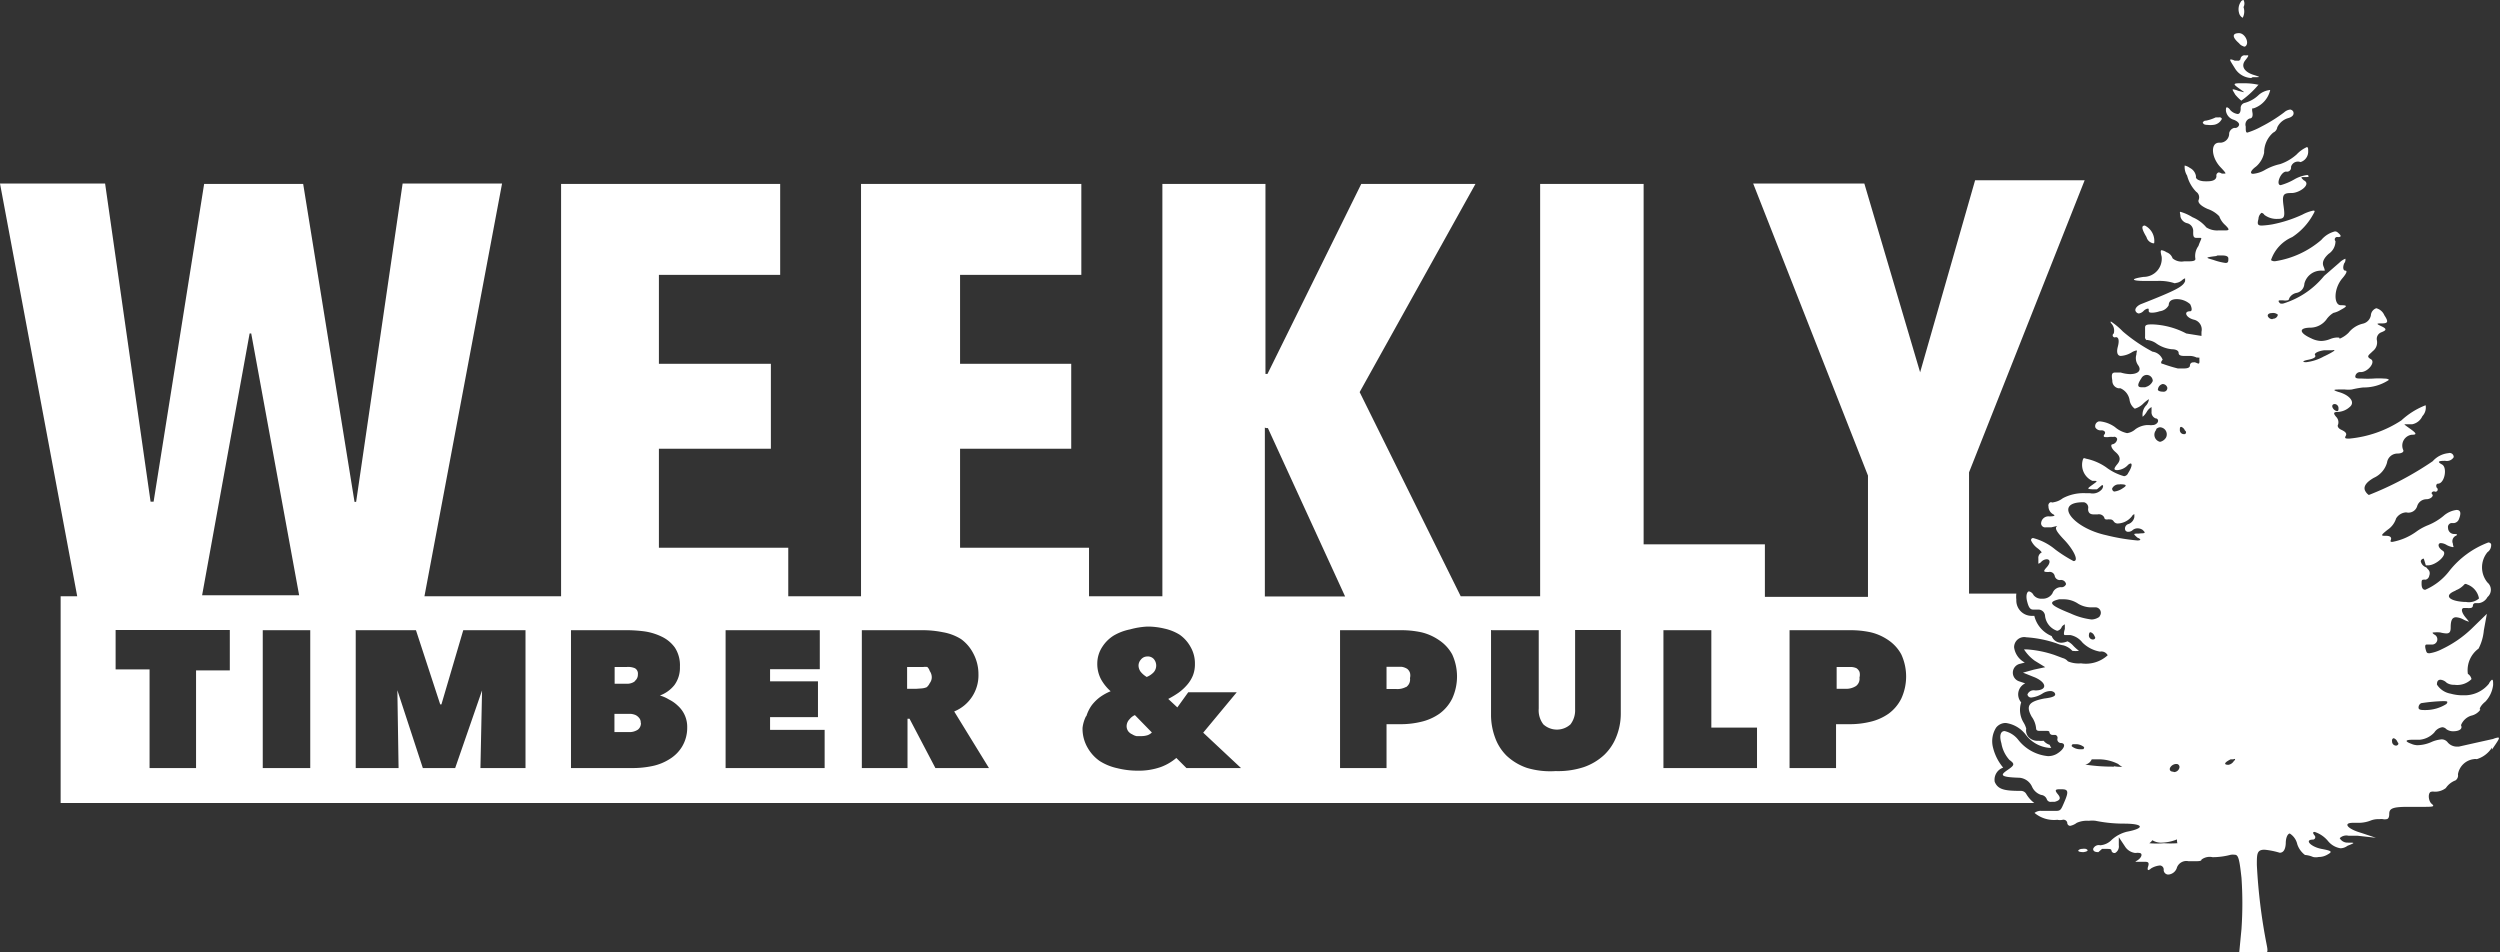 <svg id="Layer_1" data-name="Layer 1" xmlns="http://www.w3.org/2000/svg" viewBox="0 0 123.69 47.1"><rect x="0" y="0" width="123.69" height="47.1" fill="#333333" stroke="none"/><defs><style>.cls-1 { fill: #fff } @media screen and (min-width: 300px){ .cls-1{ fill: #197f21 } }</style></defs><title>logo</title><path class="cls-1" d="M116.16 41.84c.38-.15.35-.15 0-.15a.44.44 0 0 1-.4-.22.47.47 0 0 1 .44-.12h.45l.9.1-.72-.24c-.7-.2-.92-.5-.42-.5h.3a1.66 1.66 0 0 0 .6-.12 1 1 0 0 1 .4-.06.66.66 0 0 1 .2 0 .35.35 0 0 0 .15 0q.15 0 .15-.26c0-.26.15-.35.9-.35h.66c.6 0 .72 0 .54-.15s-.2-.6 0-.6a.26.26 0 0 1 .12 0h.08a.87.87 0 0 0 .5-.18 1 1 0 0 1 .48-.38.3.3 0 0 0 .12-.3.9.9 0 0 1 .78-.75.4.4 0 0 1 .15 0 1.35 1.35 0 0 0 .75-.57v.1c.3-.44.42-.6.3-.6a1 1 0 0 0-.24.07l-.9.2-.8.18h-.1a.6.6 0 0 1-.44-.2.38.38 0 0 0-.3-.16 1.57 1.57 0 0 0-.53.14 1.8 1.8 0 0 1-.68.15.8.8 0 0 1-.3-.07c-.33-.12-.3-.2.05-.2h.36a1.13 1.13 0 0 0 .73-.36.57.57 0 0 1 .4-.26.3.3 0 0 1 .2.1.57.57 0 0 0 .34.1c.26 0 .48-.1.38-.3a.8.8 0 0 1 .5-.47.76.76 0 0 0 .46-.3c-.08 0 0-.2.25-.4a1.45 1.45 0 0 0 .38-.82c0-.17 0-.26-.06-.26a.53.53 0 0 0-.15.2 1.55 1.55 0 0 1-1.26.57 2.2 2.2 0 0 1-.63-.08 1 1 0 0 1-.68-.45c0-.17.06-.24.18-.24a.5.5 0 0 1 .3.15.63.63 0 0 0 .38.1 1 1 0 0 0 .85-.28.4.4 0 0 0-.18-.26 1.32 1.32 0 0 1 .53-1.25 2.42 2.42 0 0 0 .26-.9l.15-.82-.77.75a5.54 5.54 0 0 1-1.46 1 2 2 0 0 1-.6.2c-.12 0-.15 0-.2-.2s0-.23.05-.23h.27a.26.26 0 0 0 .1-.5c-.1-.08-.1-.1 0-.1a1.55 1.55 0 0 1 .3 0 1.58 1.58 0 0 0 .3.05c.18 0 .22-.1.22-.3 0-.36.08-.5.27-.5a.87.87 0 0 1 .34.1 1.3 1.3 0 0 0 .3.12l-.12-.15c-.27-.3-.3-.53-.12-.53h.15a.4.4 0 0 0 .15 0 .12.12 0 0 0 .13-.12.12.12 0 0 1 .12-.12h.18a.57.57 0 0 0 .42-.3.47.47 0 0 0 0-.72 1.18 1.18 0 0 1 0-1.5.42.42 0 0 0 .18-.4.15.15 0 0 0-.14-.08 4.45 4.45 0 0 0-1.92 1.4 3 3 0 0 1-1.2.94q-.18 0-.18-.3c0-.14 0-.2.1-.2a.12.12 0 0 1 .07 0h.03a.24.24 0 0 0 .18-.2.3.3 0 0 0 0-.23.5.5 0 0 0-.1-.12.27.27 0 0 0-.05-.06.4.4 0 0 1-.27-.3.15.15 0 0 1 .15-.13l.1.33h.12c.38 0 1-.54.72-.72s-.24-.38-.1-.38a.6.6 0 0 1 .3.1 1 1 0 0 0 .3.1c.07 0 0-.05 0-.17a.3.3 0 0 1 .12-.38c.14-.06.1-.1-.06-.1a.3.3 0 0 1-.3-.3.2.2 0 0 1 .15-.24h.14a.3.3 0 0 0 .25-.2c.12-.3.08-.45-.12-.45a1.2 1.2 0 0 0-.65.3 2.9 2.9 0 0 1-.75.45 2.65 2.65 0 0 0-.6.33 2.92 2.92 0 0 1-1.17.5c-.08 0-.12 0-.08-.1s0-.2-.24-.2-.3 0 .08-.3a1.06 1.06 0 0 0 .42-.56.62.62 0 0 1 .5-.3.45.45 0 0 0 .54-.3.48.48 0 0 1 .45-.35c.23 0 .38-.17.3-.24s0-.15.1-.15a.1.1 0 0 0 .12-.18c-.06-.12 0-.2.06-.2.33 0 .48-.8.2-.95s-.14-.18.16-.18a.4.4 0 0 0 .42-.18.2.2 0 0 0-.26-.2 1.2 1.2 0 0 0-.78.4 16 16 0 0 1-3.16 1.67.53.53 0 0 1-.2-.25c-.06-.2.1-.4.45-.6a1.18 1.18 0 0 0 .65-.75.52.52 0 0 1 .5-.45c.23 0 .35-.08.3-.18a.54.54 0 0 1 .42-.75c.26 0 .26-.06-.08-.3s-.3-.22-.22-.22h.33a.7.7 0 0 0 .5-.4.62.62 0 0 0 .16-.54 3.78 3.78 0 0 0-1.2.75 5.64 5.64 0 0 1-2.57.9c-.18 0-.26 0-.18-.14s-.08-.23-.23-.3-.2-.18-.15-.26a.38.38 0 0 0-.1-.38c-.15-.18-.13-.24.1-.24a.93.93 0 0 0 .57-.24c.3-.24 0-.6-.56-.75-.3-.1-.24-.12.1-.12h.22a1.56 1.56 0 0 0 .35 0 4.63 4.63 0 0 1 .56-.1 2.25 2.25 0 0 0 1.27-.37s0-.07-.24-.07a3.67 3.67 0 0 0-.53 0 4.75 4.75 0 0 1-.54 0c-.23 0-.35 0-.35-.1a.24.24 0 0 1 .27-.22c.36 0 .75-.5.5-.64s-.1-.2.1-.4a.54.54 0 0 0 .2-.53.35.35 0 0 1 .22-.4c.26-.1.28-.17 0-.3s-.24-.14.05-.14.3-.1.1-.4a.6.6 0 0 0-.4-.35.4.4 0 0 0-.27.36.52.52 0 0 1-.38.4 1.27 1.27 0 0 0-.72.45 1.34 1.34 0 0 1-.45.3c0-.06 0-.06-.15-.06a1 1 0 0 0-.3.07 1.3 1.3 0 0 1-.45.1 1.16 1.16 0 0 1-.5-.13c-.6-.27-.65-.53 0-.53a1 1 0 0 0 .75-.4 1.13 1.13 0 0 1 .35-.33 1.12 1.12 0 0 0 .36-.15c.34-.18.34-.23 0-.23s-.37-.8.08-1.33c.2-.23.26-.38.15-.38s-.14-.16-.06-.36a.28.28 0 0 0 .06-.23.86.86 0 0 0-.3.2l-.75.65a4.2 4.2 0 0 1-2 1.36.3.3 0 0 1-.18 0c-.1-.1-.1-.15 0-.15h.15a.56.56 0 0 0 .2 0 .1.1 0 0 0 .1-.1.52.52 0 0 1 .37-.27.48.48 0 0 0 .38-.45.85.85 0 0 1 .86-.65h.15s0-.06-.05-.18-.12-.32.24-.65a.75.75 0 0 0 .34-.63.12.12 0 0 1 .12-.2c.18 0 .18-.07 0-.22a.2.2 0 0 0-.15-.06 1.3 1.3 0 0 0-.67.42 4.56 4.56 0 0 1-2.26 1.05.3.3 0 0 1-.23-.05 1.9 1.9 0 0 1 1.05-1.14 3.15 3.15 0 0 0 1.04-1.13c.08-.14.1-.18 0-.18a2 2 0 0 0-.54.2 6.5 6.5 0 0 1-1.48.48 4.3 4.3 0 0 1-.53.06c-.22 0-.22-.1-.16-.33a.4.4 0 0 1 .15-.3.2.2 0 0 1 .14.1 1 1 0 0 0 .65.2c.35 0 .38-.08.3-.65s0-.63.4-.63 1-.44.6-.63c-.17-.16-.15-.16.06-.16s.2 0 .15-.1h-.05a1.73 1.73 0 0 0-.6.2 2.86 2.86 0 0 1-.7.3c-.26 0 0-.67.27-.67a.2.2 0 0 0 .24-.23.35.35 0 0 1 .47-.24.54.54 0 0 0 .38-.5c0-.17 0-.24-.07-.24a1.57 1.57 0 0 0-.5.36 2.36 2.36 0 0 1-.82.48 2.62 2.62 0 0 0-.77.3 1.42 1.42 0 0 1-.57.18c-.15 0-.15-.14.15-.36a1.23 1.23 0 0 0 .4-.68 1.3 1.3 0 0 1 .45-1 .34.34 0 0 0 .2-.26.86.86 0 0 1 .52-.45c.23-.06.33-.18.27-.33a.2.2 0 0 0-.15-.1.53.53 0 0 0-.3.14 7.53 7.53 0 0 1-1.12.7 3.68 3.68 0 0 1-.7.3c-.08 0-.08-.1-.08-.3a.32.32 0 0 1 .2-.4c.13 0 .16-.14.13-.3s0-.2 0-.2h.06a1.25 1.25 0 0 0 .82-.9.08.08 0 0 0-.06 0 1 1 0 0 0-.5.23 1.57 1.57 0 0 1-.7.4.26.26 0 0 0-.2.28c0 .18-.06.27-.15.27a.6.6 0 0 1-.37-.2.3.3 0 0 0-.15-.13c-.06 0-.06.05-.06.17a.54.54 0 0 0 .4.45c.2.08.3.2.23.3a.2.2 0 0 1-.15.1h-.08a.34.34 0 0 0-.24.26.45.45 0 0 1-.42.47h-.08c-.42 0-.4.7.06 1.2.23.24.3.33.23.33h-.15a.45.45 0 0 0-.15-.06.15.15 0 0 0-.12.18c0 .17-.15.26-.45.26h-.1c-.3 0-.5-.12-.46-.24a.55.55 0 0 0-.3-.42.72.72 0 0 0-.26-.12.8.8 0 0 0 .12.5 1.8 1.8 0 0 0 .45.8.33.33 0 0 1 .12.4c-.06.15.15.32.45.45a1.43 1.43 0 0 1 .57.36 1.05 1.05 0 0 0 .3.44c.2.2.22.26 0 .26h-.34a1 1 0 0 1-.6-.15 1.75 1.75 0 0 0-.68-.5 2.37 2.37 0 0 0-.6-.27c-.06 0 0 .1 0 .24a.45.45 0 0 0 .36.33.4.4 0 0 1 .27.42c0 .18 0 .3.16.3h.2c.1 0 0 .1-.1.4a.83.83 0 0 0-.15.64c0 .1-.13.12-.38.12h-.18a.68.68 0 0 1-.57-.15.48.48 0 0 0-.3-.3.63.63 0 0 0-.24-.1c-.06 0-.06.08 0 .32a.9.9 0 0 1-.9 1c-.68.1-.6.2.08.2h.6a2.44 2.44 0 0 1 .82.1.1.1 0 0 0 .1 0 .54.54 0 0 0 .3-.13.48.48 0 0 1 .16-.1v.14c-.1.27-.44.45-2.14 1.12-.23.08-.38.26-.3.38a.2.2 0 0 0 .15.1.42.42 0 0 0 .23-.12.42.42 0 0 1 .2-.12c.06 0 .06 0 .06.1s.07.1.2.1a1.23 1.23 0 0 0 .34-.07.58.58 0 0 0 .45-.3c0-.22.17-.3.4-.3a1 1 0 0 1 .66.25c.1.2.1.35 0 .35-.35 0-.2.33.2.42a.5.5 0 0 1 .36.6v.2l-.75-.12a3.92 3.92 0 0 0-1.66-.45c-.23 0-.38 0-.38.15v.45a.17.17 0 0 0 .08.18.1.1 0 0 1 .08 0 .93.93 0 0 1 .42.18 1.63 1.63 0 0 0 .75.27c.18 0 .33.06.33.18s.12.15.27.15h.24a.8.8 0 0 1 .38.08h.08a.06.06 0 0 0 .06 0 .82.82 0 0 0 0 .15c0 .1 0 .15-.06.15l-.15-.06a.26.26 0 0 0-.1 0 .15.15 0 0 0-.16.15c0 .1-.1.15-.3.15h-.3A7.3 7.3 0 0 1 107 18c-.1 0-.1-.1 0-.2a.62.62 0 0 0-.5-.4 8 8 0 0 1-1.47-1 3.5 3.5 0 0 0-.6-.5v.07a.53.53 0 0 1 .15.53.1.1 0 0 0 .1.18c.15 0 .18.18.1.48s0 .45.15.45a1.2 1.2 0 0 0 .53-.17.68.68 0 0 1 .24-.1c.06 0 0 .07 0 .2a.6.6 0 0 0 .08.52c.2.27 0 .45-.4.45a1.8 1.8 0 0 1-.46-.08h-.26c-.18 0-.2.1-.15.4a.37.37 0 0 0 .3.38h.1a.77.77 0 0 1 .45.56.65.65 0 0 0 .26.45 1 1 0 0 0 .4-.23 1.55 1.55 0 0 1 .3-.24.55.55 0 0 1-.13.3.68.68 0 0 0-.18.57.92.92 0 0 0 .2-.24.62.62 0 0 1 .24-.24v.23a.32.32 0 0 0 .2.33c.1 0 .16.1.1.2a.3.3 0 0 1-.26.13.4.4 0 0 1-.15 0h-.12a1.13 1.13 0 0 0-.56.2.78.78 0 0 1-.42.2 1.34 1.34 0 0 1-.6-.3 1.55 1.55 0 0 0-.72-.28h-.08a.24.24 0 0 0-.17.3.3.3 0 0 0 .3.14c.15 0 .23.1.15.2s0 .13 0 .13a.75.75 0 0 0 .23 0 .7.7 0 0 1 .2 0 .15.15 0 0 1 .2.1.3.3 0 0 1-.22.26c-.13 0-.08.2.13.38s.3.36.1.6-.18.3 0 .3a.78.78 0 0 0 .5-.23.3.3 0 0 1 .15-.1c.1 0 .06.2-.12.48a.24.24 0 0 1-.2.15 2.67 2.67 0 0 1-.9-.45 2.73 2.73 0 0 0-1-.42.1.1 0 0 0-.12 0 .87.87 0 0 0 .45 1.1c.28 0 .28 0 0 .2s-.25.2 0 .22h.23L104 24c.08 0 .06.1 0 .2a.6.6 0 0 1-.6.2h-.24a2.2 2.2 0 0 0-1.1.25 1 1 0 0 1-.46.2.12.12 0 0 1-.1 0 .08.08 0 0 0-.05 0 .17.17 0 0 0-.1.2.45.45 0 0 0 .24.4c.1.05.08.1-.2.1a.36.36 0 0 0-.4.3.2.2 0 0 0 .23.24h.27l.3-.07q.1 0 0 0c-.15.1-.06.27.35.7s.75 1.04.45 1.04a6.8 6.8 0 0 1-.9-.57 2.83 2.83 0 0 0-1.1-.57.1.1 0 0 0-.1.12 1 1 0 0 0 .34.4c.15.12.2.2.18.2H101a.3.3 0 0 0-.15.3v.25a.3.3 0 0 0 .15-.1.4.4 0 0 1 .26-.12c.18 0 .2.18 0 .4s-.14.23.1.23a.25.25 0 0 1 .3.2.26.26 0 0 0 .26.2.25.25 0 0 1 .3.2.24.24 0 0 1-.27.15.45.45 0 0 0-.4.3.55.55 0 0 1-.52.27.48.48 0 0 1-.42-.18.33.33 0 0 0-.22-.18c-.1 0-.17.2-.1.48s.14.42.3.42h.26a.33.33 0 0 1 .33.3.88.88 0 0 0 .6.75.3.3 0 0 0 .23-.2.38.38 0 0 1 .15-.12v.23s-.1.3 0 .3h.27a1 1 0 0 1 .6.37 1.63 1.63 0 0 0 .87.45.35.35 0 0 1 .38.18 1.6 1.6 0 0 1-1.32.4 1.37 1.37 0 0 1-.65-.1.48.48 0 0 0-.25-.16l-.4-.15a5.36 5.36 0 0 0-1.37-.28h-.15a2.07 2.07 0 0 0 .53.56l.52.32-.56.12-.54.15.6.24c.6.27.6.64 0 .64a.33.33 0 0 0-.38.2.18.18 0 0 0 .2.15 1.3 1.3 0 0 0 .58-.22.75.75 0 0 1 .35-.1.3.3 0 0 1 .2.07c.12.15 0 .24-.5.3-.77.15-.92.36-.62.9a1.17 1.17 0 0 1 .22.6s0 .1.15.1H101.2c.12 0 .2 0 .2.08a.15.15 0 0 0 .16.12h.13a.15.15 0 0 1 .1.2.18.18 0 0 0 .15.2c.32 0 .2.32-.2.55a.86.86 0 0 1-.42.1 2.12 2.12 0 0 1-1.46-.8 1.2 1.2 0 0 0-.68-.44c-.2 0-.27.23-.16.6a1.63 1.63 0 0 0 .4.83c.28.2.25.26-.1.5s-.4.35.6.38a.75.75 0 0 1 .62.45.74.74 0 0 0 .45.4.33.33 0 0 1 .28.22.2.2 0 0 0 .23.12h.16c.3-.08.3-.2.15-.38s-.13-.24.07-.24h.13c.3 0 .35.1.15.57s-.2.5-.48.5H101.02a.5.5 0 0 0-.36.1 1.5 1.5 0 0 0 1.13.34.56.56 0 0 0 .26 0 .15.15 0 0 1 .08 0 .18.18 0 0 1 .15.15.15.15 0 0 0 .14.15.78.78 0 0 0 .33-.15 1.26 1.26 0 0 1 .6-.1 1.28 1.28 0 0 1 .33 0 7 7 0 0 0 1.4.14c1 0 1.05.23.15.4a1.75 1.75 0 0 0-.75.4.87.87 0 0 1-.57.27.3.3 0 0 0-.35.18c0 .12.1.16.26.16L104 42h.23c.15 0 .24 0 .24.1a.15.15 0 0 0 .18.1.37.37 0 0 0 .18-.38v-.4l.3.45a.7.7 0 0 0 .5.33h.06a.36.36 0 0 1 .14 0c.2 0 .15.23-.1.38-.1.06-.1.06 0 .06H106.16c.15 0 .17.08.12.23s0 .18 0 .18a.27.27 0 0 0 .14-.08 1 1 0 0 1 .45-.15.2.2 0 0 1 .18.23.23.23 0 0 0 .23.22.48.48 0 0 0 .43-.36.5.5 0 0 1 .57-.3h.24c.26 0 .4 0 .4-.08a.67.67 0 0 1 .55-.12 3.5 3.5 0 0 0 .9-.12.72.72 0 0 1 .2 0c.18 0 .23.24.33 1.14a18.74 18.74 0 0 1 0 2.53l-.12 1.25h.76c.68 0 .7 0 .6-.5a27.6 27.6 0 0 1-.48-3.92c0-.54 0-.75.38-.75a3.9 3.9 0 0 1 .75.15q.27 0 .3-.45c0-.35.12-.5.2-.5a.84.84 0 0 1 .37.53 1.1 1.1 0 0 0 .38.53 1.26 1.26 0 0 1 .4.1.63.63 0 0 0 .28 0 .83.83 0 0 0 .4-.1c.3-.16.27-.2-.26-.3s-.87-.46-.42-.46a.12.12 0 0 0 .08-.2c-.1-.12-.1-.18 0-.18a1.43 1.43 0 0 1 .66.45 1 1 0 0 0 .62.36.6.6 0 0 0 .34-.12zm5.33-12.63a1.05 1.05 0 0 0 .44-.3.1.1 0 0 1 .12 0 .9.9 0 0 1 .6.7.76.76 0 0 1-.65.17h-.1c-.76-.05-1-.33-.4-.56zm-1.7 5.58a8.68 8.68 0 0 1 1.05-.1c.23 0 .3 0 .2.14a1.93 1.93 0 0 1-1.05.3c-.18 0-.33 0-.33-.12a.24.24 0 0 1 .13-.22zm-1.37 1.73a.3.3 0 0 1 .2.2c.1.08 0 .17-.07.17a.2.2 0 0 1-.2-.2c-.02-.1.03-.16.07-.16zm-12.27-17.36h-.2c-.22 0-.2-.15 0-.45a.3.3 0 0 1 .26-.16.3.3 0 0 1 .3.3.52.52 0 0 1-.36.3zm-1.28 4.8c.36 0 .38.06.15.2a.9.9 0 0 1-.42.16.15.15 0 0 1-.1-.15.36.36 0 0 1 .38-.2zm-1.32 7.68a.2.2 0 0 1-.2-.18q0-.18.08-.18a.3.3 0 0 1 .2.2c.07.07.02.16-.08.16zm.33-1.13a.7.7 0 0 1-.4.14 3.48 3.48 0 0 1-1.04-.3c-1-.4-1.16-.56-.56-.7h.24a1.28 1.28 0 0 1 .7.22 1.28 1.28 0 0 0 .62.18h.27a.27.27 0 0 1 .16.45zm-.78 6.5c0 .06 0 .06-.15.06a.65.65 0 0 1-.45-.15c0-.05 0-.1.1-.1h.16a.67.67 0 0 1 .36.15zm1.5.92a9 9 0 0 1-1.43-.1.45.45 0 0 0 .32-.26h.26a2.13 2.13 0 0 1 1.05.23.88.88 0 0 0 .2.14 2.28 2.28 0 0 1-.42-.03zm1.25-11.53c-.32 0-.32 0-.1.2.2.08.18.14 0 .14a9.83 9.83 0 0 1-1.54-.26c-1.66-.36-2.6-1.6-1.2-1.63h.1a.27.27 0 0 1 .2.33q0 .27.27.27h.2a.3.3 0 0 1 .33.15.1.1 0 0 0 .1.1h.07a.2.2 0 0 1 .1 0 .2.2 0 0 1 .2.1.24.24 0 0 0 .22.1.93.93 0 0 0 .68-.36.2.2 0 0 1 .12-.1v.14a.45.45 0 0 1-.3.35.23.23 0 0 0-.15.3.15.15 0 0 0 .15.08.3.3 0 0 0 .2-.07.38.38 0 0 1 .26-.1.45.45 0 0 1 .24.07c.16.15.17.18-.14.18zM107 19a.24.24 0 0 1 .23.18.18.18 0 0 1-.2.2c-.17 0-.3-.05-.26-.14A.3.3 0 0 1 107 19zm-.33 2.24a.3.3 0 0 1 .2-.1.35.35 0 0 1 .3.5.45.45 0 0 1-.3.22.36.36 0 0 1-.18-.6zm1.05 20.48a5.22 5.22 0 0 1-.66 0 4.27 4.27 0 0 1-.72 0 .57.57 0 0 0 .15-.15.8.8 0 0 0 .47.12 2.14 2.14 0 0 0 .75-.16.6.6 0 0 0 .02.2zm-.2-3.54c-.15 0-.2-.1-.15-.2a.36.36 0 0 1 .27-.18h.07a.15.15 0 0 1 .12.18.28.28 0 0 1-.27.22zm.53-16.7a.2.2 0 0 1-.2-.18c0-.12 0-.18.07-.18a.3.3 0 0 1 .18.18.1.1 0 0 1 0 .18zm1.6-8.84h.3c.22 0 .3.06.3.15 0 .14 0 .22-.14.22a3 3 0 0 1-.6-.15c-.42-.12-.42-.12.2-.2zm.88 25a.4.4 0 0 1-.27.2c-.27 0-.2-.12.1-.27h.13c.1-.05.12 0 .06.06zm1.9-21.85a.24.24 0 0 1-.2-.1c-.08-.1 0-.2.17-.2a.36.36 0 0 1 .3.08.24.24 0 0 1-.24.2zm2.57 1.83a2.32 2.32 0 0 1-.9.3c-.2 0-.2-.06.1-.12s.4-.14.34-.23.15-.2.45-.24h.4c.23-.05.1.06-.4.3zm.5 2.37a.2.2 0 0 1 .2.2c0 .1 0 .15-.08.15a.3.3 0 0 1-.2-.15c-.06-.1-.03-.2.1-.2z"/><path class="cls-1" d="M109 6.08c0 .06.08.1.23.1a1.12 1.12 0 0 0 .26 0 .52.52 0 0 0 .44-.3.12.12 0 0 0-.15-.07h-.16a2 2 0 0 1-.48.16.15.15 0 0 0-.16.12zM106.12 11.16c-.18 0-.17.15.08.57a.42.42 0 0 0 .3.3.1.1 0 0 0 .08 0 .85.85 0 0 0-.46-.87zM111.76 4.2a3.1 3.1 0 0 0-.68-.08h-.27c-.35 0-.3.06-.05.24.2.15.3.2.24.2l-.27-.07a1 1 0 0 0-.24-.07c-.07 0 0 .08.1.26a2.33 2.33 0 0 0 .3.3 4.55 4.55 0 0 0 .86-.8zM111.45 3.82c.4 0 .4 0 .1-.1-.5-.14-.7-.44-.46-.74s.14-.24 0-.24a.2.2 0 0 0-.24.18.12.12 0 0 1-.15.08h-.14a.57.57 0 0 0-.18-.06c-.1 0 0 .12.2.45a1 1 0 0 0 .8.47zM103.2 42a.45.45 0 0 0-.18 0 .27.27 0 0 0-.18.06c-.06.06.06.1.24.1.22-.03.27-.1.12-.16zM110.86.1a.66.66 0 0 0-.08.54.36.36 0 0 0 .18.24.67.67 0 0 0 .04-.53.37.37 0 0 0 0-.35.18.18 0 0 0-.14.1zM111 2.3a.12.12 0 0 0 .08 0c.24-.15 0-.66-.3-.66-.35 0-.35.2 0 .5a.4.4 0 0 0 .22.15z"/><g><path class="cls-1" d="M3 39.73H100.65a1.54 1.54 0 0 1-.4-.45.3.3 0 0 0-.26-.15c-.8 0-1.14-.06-1.3-.45a.63.63 0 0 1 .42-.7 2.44 2.44 0 0 1-.5-.98 1.26 1.26 0 0 1 .15-1 .6.6 0 0 1 .48-.23 1.5 1.5 0 0 1 1 .6 1.64 1.64 0 0 0 1.13.63h.12a.63.63 0 0 1-.08-.15.6.6 0 0 1-.3-.2 1.1 1.1 0 0 1-.26 0 .6.6 0 0 1-.5-.2.5.5 0 0 1-.1-.4 1.15 1.15 0 0 0-.13-.3 1.2 1.2 0 0 1-.12-1 .6.6 0 0 1 .2-.94l-.3-.1a.45.45 0 0 1 .05-.87l.23-.06a1 1 0 0 1-.53-.75.5.5 0 0 1 .6-.5 5.78 5.78 0 0 1 1.5.3 1.36 1.36 0 0 0 .34.1.93.93 0 0 1 .44.27 1.2 1.2 0 0 0 .33 0 2.2 2.2 0 0 1-.3-.27.83.83 0 0 0-.27-.2.84.84 0 0 1-.3.07.5.5 0 0 1-.48-.33 1.45 1.45 0 0 1-.86-1h-.15a.76.76 0 0 1-.74-.8 1.33 1.33 0 0 1 0-.3h-2.34v-6l5.72-14.45h-5.42L95 18.42l-2.76-9.34h-5.5l5.68 14.45v6h-5.1v-2.6h-6V9.1H76.2v20.4h-3.93l-5-10.1L73 9.1h-5.65l-4.64 9.4h-.1V9.1h-5.1V29.5h-3.63v-2.4H47.5V22.2H53V18h-5.5v-4.4h6V9.1H42.6v20.4H39v-2.4h-6.4V22.2h5.54V18H32.6v-4.4h6V9.1H27.76v20.4H21l3.84-20.42h-4.92l-2.3 15.75h-.08L15 9.1h-4.9L7.6 24.82h-.15L5.2 9.08H0L3.82 29.5H3v10.23zm85.6-8.55h2.94a4.72 4.72 0 0 1 1 .1 2.6 2.6 0 0 1 .9.4 2 2 0 0 1 .63.7 2.62 2.62 0 0 1 0 2.18 2.06 2.06 0 0 1-.63.75 2.6 2.6 0 0 1-.9.4 4.3 4.3 0 0 1-1 .12h-.7V38h-2.3v-6.82zm-6.25 0h2.32V36h2.26v2H82.3v-6.82zm-8.52 0h2.3v3.88a1.14 1.14 0 0 0 .23.78 1 1 0 0 0 1.34 0 1.14 1.14 0 0 0 .23-.75v-3.92h2.26v4.14a3.06 3.06 0 0 1-.22 1.14 2.5 2.5 0 0 1-.6.9 2.86 2.86 0 0 1-1 .6 4.07 4.07 0 0 1-1.4.2 4 4 0 0 1-1.43-.16 2.78 2.78 0 0 1-1-.6 2.4 2.4 0 0 1-.57-.9 3.25 3.25 0 0 1-.2-1.14v-4.18zm-4.52 0a4.72 4.72 0 0 1 1 .1 2.6 2.6 0 0 1 .9.4 2 2 0 0 1 .64.7 2.62 2.62 0 0 1 0 2.18 2.06 2.06 0 0 1-.63.75 2.6 2.6 0 0 1-.9.4 4.3 4.3 0 0 1-1 .12h-.72V38h-2.3v-6.82h3zm-6.68-10h.1l3.82 8.33h-3.97v-8.36zm-8.88 14.25a1.88 1.88 0 0 1 .26-.53 2.1 2.1 0 0 1 .4-.4 2.56 2.56 0 0 1 .54-.3 2.26 2.26 0 0 1-.48-.6 1.63 1.63 0 0 1-.18-.8 1.5 1.5 0 0 1 .25-.8 1.8 1.8 0 0 1 .57-.56 2.6 2.6 0 0 1 .8-.3 3.9 3.9 0 0 1 .86-.14 3.58 3.58 0 0 1 .84.1 2.4 2.4 0 0 1 .75.3 1.78 1.78 0 0 1 .54.6 1.63 1.63 0 0 1 .22.85 1.5 1.5 0 0 1-.1.57 1.66 1.66 0 0 1-.3.48 2.47 2.47 0 0 1-.42.38 4.67 4.67 0 0 1-.5.3l.45.42.54-.75h2.4l-1.66 2L61.4 38h-2.7l-.5-.5a2.53 2.53 0 0 1-.77.45 3.27 3.27 0 0 1-1.14.18 4.15 4.15 0 0 1-1-.12 2.7 2.7 0 0 1-.87-.35 2 2 0 0 1-.6-.65 1.87 1.87 0 0 1-.26-1 1.73 1.73 0 0 1 .17-.57zm-11.1-4.25h3a5 5 0 0 1 1 .1 2.5 2.5 0 0 1 .9.34 2 2 0 0 1 .6.7 2.17 2.17 0 0 1 .26 1.04 1.93 1.93 0 0 1-1.2 1.84l1.72 2.8h-2.65L45 35.56h-.1V38h-2.26v-6.82zm-6.75 0h4.66v1.93H38.1v.6h2.37v1.77H38.1v.63h2.7V38h-4.9v-6.82zm-7.66 0H31a6.7 6.7 0 0 1 .9.06 2.9 2.9 0 0 1 .84.26 1.7 1.7 0 0 1 .65.54 1.6 1.6 0 0 1 .25.95 1.45 1.45 0 0 1-.27.9 1.63 1.63 0 0 1-.72.52 1.84 1.84 0 0 1 .45.2 1.7 1.7 0 0 1 .43.3A1.4 1.4 0 0 1 34 36a1.8 1.8 0 0 1-.26.95 1.84 1.84 0 0 1-.6.6 2.56 2.56 0 0 1-.86.35 4.7 4.7 0 0 1-1 .1h-3.03v-6.83zm-10.66 0h3l1.2 3.67h.06l1.08-3.67H26V38h-2.23l.08-3.84L22.52 38h-1.6l-1.26-3.85.06 3.85H17.6v-6.8zm-2.23 0V38H13v-6.82h2.33zm-3-14.68h.08l2.37 12.95H10zM5.72 31.17h5.65v2H9.7V38H7.4v-4.88H5.72v-2z"/><path class="cls-1" d="M31.4 33.7a.4.4 0 0 0 .16-.34.3.3 0 0 0-.15-.3.86.86 0 0 0-.4-.06h-.6v.83h.6a.66.66 0 0 0 .4-.12zM91.83 33.94a.45.45 0 0 0 .17-.42.53.53 0 0 0 0-.28.42.42 0 0 0-.15-.18.72.72 0 0 0-.25-.06h-.73v1.08h.48a.9.9 0 0 0 .48-.14zM69.56 34a.45.45 0 0 0 .2-.45.53.53 0 0 0 0-.26.42.42 0 0 0-.14-.2.72.72 0 0 0-.28-.1h-.74v1.1h.48a.9.9 0 0 0 .48-.1zM45.6 34.06a.78.78 0 0 0 .25-.06.6.6 0 0 0 .15-.2.48.48 0 0 0 .1-.3.54.54 0 0 0-.1-.3.45.45 0 0 0-.12-.2.68.68 0 0 0-.2 0h-.8v1.08h.44zM31.7 35.76a.33.33 0 0 0-.07-.23.54.54 0 0 0-.18-.15.78.78 0 0 0-.23-.06h-.82v.9h.7a.75.75 0 0 0 .46-.12.4.4 0 0 0 .15-.34zM56 36.32a.63.63 0 0 0 .23.1h.23a1 1 0 0 0 .33-.05.57.57 0 0 0 .2-.13l-.84-.86a.68.68 0 0 0-.26.2.5.5 0 0 0-.15.36.45.45 0 0 0 .08.24.53.53 0 0 0 .17.14zM56.72 33.5a1 1 0 0 0 .36-.24.5.5 0 0 0 0-.66.4.4 0 0 0-.33-.12.4.4 0 0 0-.3.15.45.45 0 0 0-.12.3.54.54 0 0 0 .1.3 1.13 1.13 0 0 0 .3.26z"/></g></svg>